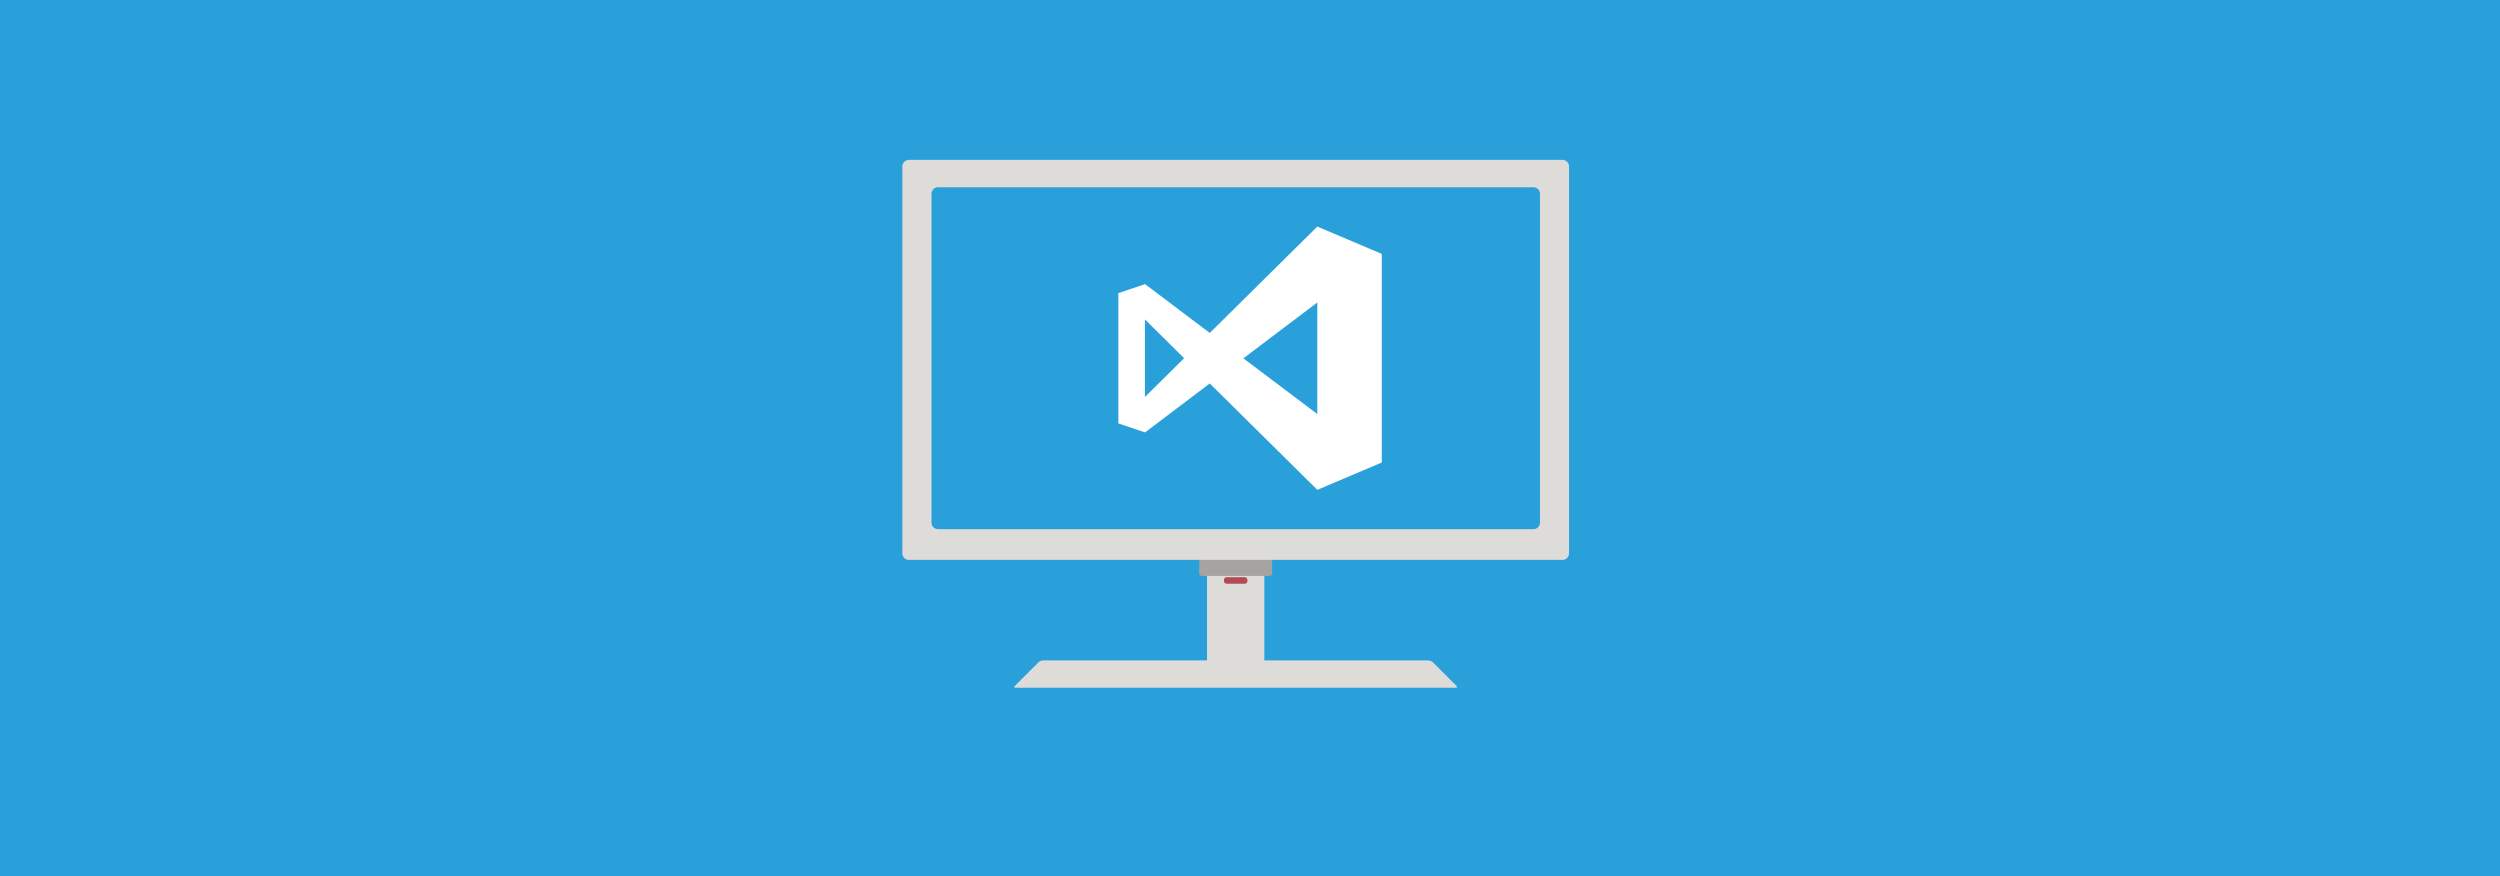 <svg version="1.1" xmlns="http://www.w3.org/2000/svg" x="0" y="0" viewBox="0 0 1920 673" xml:space="preserve"><style type="text/css">.st0{fill:#2aa0db}.st1{fill:#dedcd9}</style><path class="st0" d="M0 0h1920v673H0z"/><path class="st1" d="M927 441.3h44v69h-44v-69z"/><path class="st1" d="M1100.4 508.6c-.8-.8-2.3-1.4-3.4-1.4H801c-1.1 0-2.6.6-3.4 1.4l-18.2 18.2c-.8.8-.5 1.4.6 1.4h338c1.1 0 1.4-.6.6-1.4l-18.2-18.2z"/><path d="M958 446.3c0 1.1-.9 2-2 2h-14c-1.1 0-2-.9-2-2v-1c0-1.1.9-2 2-2h14c1.1 0 2 .9 2 2v1z" fill="#b24b53"/><path d="M921 431.3c0-1.1.9-2 2-2h52c1.1 0 2 .9 2 2v9c0 1.1-.9 2-2 2h-52c-1.1 0-2-.9-2-2v-9z" fill="#a6a3a1"/><path class="st1" d="M698 122.8c-2.8 0-5 2.3-5 5V425c0 2.8 2.3 5 5 5h502c2.8 0 5-2.3 5-5V127.8c0-2.8-2.3-5-5-5H698z"/><path class="st0" d="M1182.7 401.4c0 2.8-2.3 5-5 5H720.4c-2.8 0-5-2.3-5-5V148.8c0-2.8 2.3-5 5-5h457.3c2.8 0 5 2.3 5 5v252.6z"/><path d="M929.1 294.5l82.6 81.7 49.5-21V195l-49.5-21-82.6 81.7-49.7-37.5-20.5 6.9v100.1l20.5 6.9 49.7-37.6zm82.6-62.2V318l-56.8-42.8 56.8-42.9zm-132.4 13l30.1 29.8-30.1 29.8v-59.6z" fill="#fff"/></svg>